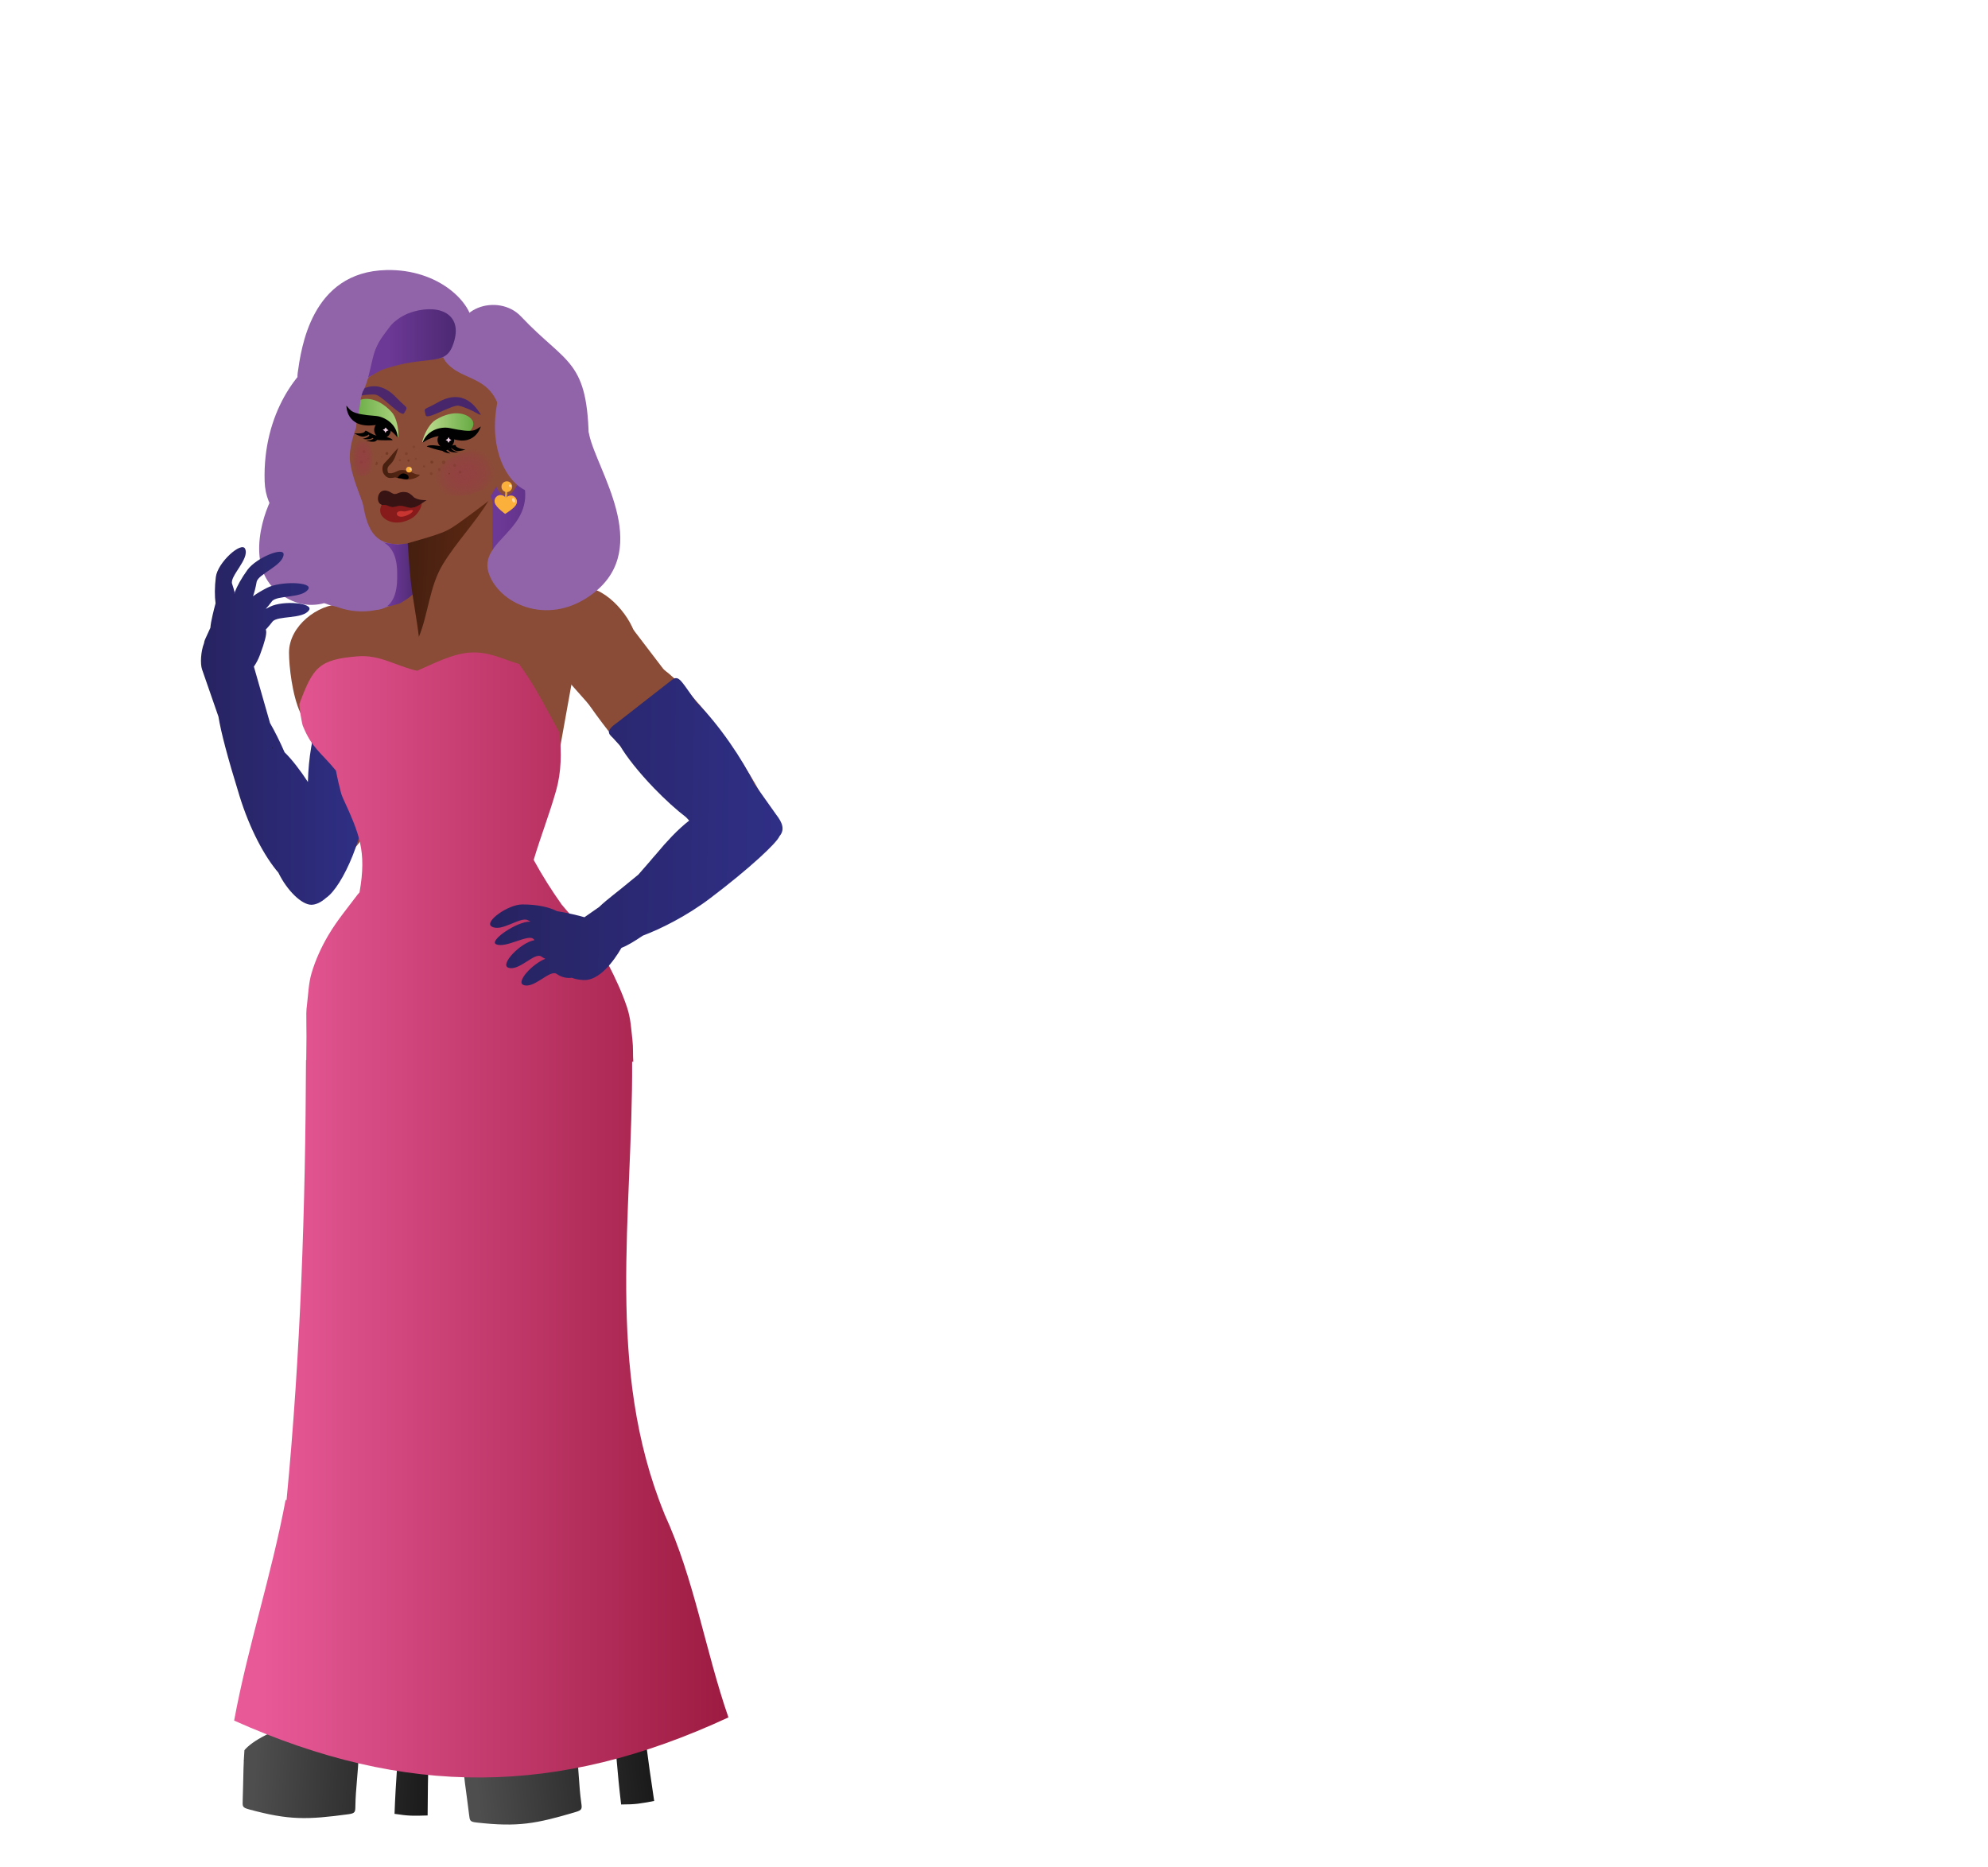 <?xml version="1.0" encoding="UTF-8"?>
<svg id="Layer_1" data-name="Layer 1" xmlns="http://www.w3.org/2000/svg" xmlns:xlink="http://www.w3.org/1999/xlink" viewBox="0 0 931.09 874.33">
  <defs>
    <style>
      .cls-1 {
        fill: #e19f35;
      }

      .cls-1, .cls-2, .cls-3, .cls-4, .cls-5, .cls-6, .cls-7, .cls-8, .cls-9, .cls-10, .cls-11, .cls-12, .cls-13, .cls-14, .cls-15, .cls-16, .cls-17, .cls-18, .cls-19, .cls-20, .cls-21, .cls-22, .cls-23, .cls-24, .cls-25, .cls-26, .cls-27, .cls-28, .cls-29, .cls-30, .cls-31, .cls-32, .cls-33, .cls-34, .cls-35, .cls-36, .cls-37 {
        stroke-width: 0px;
      }

      .cls-2 {
        fill: url(#linear-gradient-12);
      }

      .cls-3 {
        fill: url(#linear-gradient);
      }

      .cls-4 {
        fill: #fbb03c;
      }

      .cls-5 {
        opacity: .25;
      }

      .cls-5, .cls-8, .cls-15, .cls-16, .cls-22, .cls-30, .cls-35 {
        fill: #632b12;
      }

      .cls-6 {
        fill: #48266b;
      }

      .cls-7 {
        fill: url(#linear-gradient-6);
      }

      .cls-8 {
        opacity: .2;
      }

      .cls-9 {
        fill: #010101;
      }

      .cls-10 {
        fill: #efcfe3;
      }

      .cls-11 {
        fill: #e6413b;
        opacity: .7;
      }

      .cls-12 {
        fill: url(#linear-gradient-11);
      }

      .cls-13 {
        fill: url(#linear-gradient-5);
      }

      .cls-14 {
        fill: none;
      }

      .cls-15 {
        opacity: .3;
      }

      .cls-17 {
        fill: url(#linear-gradient-13);
      }

      .cls-18 {
        fill: #871a1a;
      }

      .cls-19 {
        fill: #0f1a0f;
      }

      .cls-20 {
        fill: url(#linear-gradient-14);
      }

      .cls-21 {
        fill: url(#linear-gradient-2);
      }

      .cls-22 {
        opacity: .5;
      }

      .cls-23 {
        fill: url(#linear-gradient-7);
      }

      .cls-24 {
        fill: url(#radial-gradient-2);
      }

      .cls-25 {
        fill: url(#linear-gradient-3);
      }

      .cls-26 {
        fill: #9164aa;
      }

      .cls-38 {
        clip-path: url(#clippath);
      }

      .cls-27 {
        fill: url(#linear-gradient-9);
      }

      .cls-28 {
        fill: url(#radial-gradient);
      }

      .cls-29 {
        fill: #4d276c;
      }

      .cls-30 {
        opacity: .35;
      }

      .cls-31 {
        fill: url(#linear-gradient-8);
      }

      .cls-32 {
        fill: #8a4c37;
      }

      .cls-33 {
        fill: #fbd9a6;
      }

      .cls-34 {
        fill: #381313;
      }

      .cls-35 {
        opacity: .45;
      }

      .cls-36 {
        fill: url(#linear-gradient-10);
      }

      .cls-37 {
        fill: url(#linear-gradient-4);
      }
    </style>
    <clipPath id="clippath">
      <rect class="cls-14" y="94.33" width="441.88" height="780"/>
    </clipPath>
    <linearGradient id="linear-gradient" x1="106.47" y1="690.97" x2="193.73" y2="690.97" gradientTransform="translate(43.72 83.82) rotate(2.79)" gradientUnits="userSpaceOnUse">
      <stop offset=".06" stop-color="#4e4e4e"/>
      <stop offset="1" stop-color="#1a1a1a"/>
    </linearGradient>
    <linearGradient id="linear-gradient-2" x1="106.53" y1="736.51" x2="107.08" y2="736.51" xlink:href="#linear-gradient"/>
    <linearGradient id="linear-gradient-3" x1="211.76" y1="799.14" x2="299.02" y2="799.14" gradientTransform="translate(-82.82 14) rotate(-6.09)" xlink:href="#linear-gradient"/>
    <linearGradient id="linear-gradient-4" x1="208" y1="833.04" x2="208.56" y2="833.04" gradientTransform="translate(-82.82 14) rotate(-6.09)" xlink:href="#linear-gradient"/>
    <linearGradient id="linear-gradient-5" x1="218.12" y1="222.66" x2="274.35" y2="222.66" gradientUnits="userSpaceOnUse">
      <stop offset=".27" stop-color="#6d3996"/>
      <stop offset="1" stop-color="#4c2872"/>
    </linearGradient>
    <linearGradient id="linear-gradient-6" x1="197.83" y1="200.42" x2="221.7" y2="200.42" gradientUnits="userSpaceOnUse">
      <stop offset=".07" stop-color="#bbda8d"/>
      <stop offset="1" stop-color="#67ab44"/>
    </linearGradient>
    <linearGradient id="linear-gradient-7" x1="165.81" y1="195.85" x2="186.58" y2="195.85" gradientUnits="userSpaceOnUse">
      <stop offset="0" stop-color="#67ab44"/>
      <stop offset="1" stop-color="#add480"/>
    </linearGradient>
    <linearGradient id="linear-gradient-8" x1="165.36" y1="222.72" x2="182.94" y2="222.72" gradientTransform="translate(24.91 -13.74) rotate(2.79)" gradientUnits="userSpaceOnUse">
      <stop offset="0" stop-color="#451f10"/>
      <stop offset=".92" stop-color="#5c2812"/>
    </linearGradient>
    <radialGradient id="radial-gradient" cx="282.34" cy="187.51" fx="282.34" fy="187.51" r="10.71" gradientTransform="translate(-207.41 113.24) rotate(-15.36) scale(1.35 1.16)" gradientUnits="userSpaceOnUse">
      <stop offset=".08" stop-color="#9a374b" stop-opacity=".5"/>
      <stop offset="1" stop-color="#8a4c37"/>
    </radialGradient>
    <radialGradient id="radial-gradient-2" cx="-131.83" cy="179" fx="-131.83" fy="179" r="10.53" gradientTransform="translate(234.45 37.64) scale(.49 .99)" xlink:href="#radial-gradient"/>
    <linearGradient id="linear-gradient-9" x1="169.85" y1="161.19" x2="213.46" y2="161.19" xlink:href="#linear-gradient-5"/>
    <linearGradient id="linear-gradient-10" x1="178.07" y1="268.95" x2="195.44" y2="268.95" xlink:href="#linear-gradient-5"/>
    <linearGradient id="linear-gradient-11" x1="178.9" y1="270.75" x2="215.71" y2="270.75" xlink:href="#linear-gradient-8"/>
    <linearGradient id="linear-gradient-12" x1="94.12" y1="340.04" x2="171.95" y2="340.04" gradientUnits="userSpaceOnUse">
      <stop offset="0" stop-color="#272361"/>
      <stop offset="1" stop-color="#2f2f86"/>
    </linearGradient>
    <linearGradient id="linear-gradient-13" x1="109.66" y1="569.08" x2="341.17" y2="569.08" gradientUnits="userSpaceOnUse">
      <stop offset=".06" stop-color="#e75997"/>
      <stop offset="1" stop-color="#9d1b41"/>
    </linearGradient>
    <linearGradient id="linear-gradient-14" x1="222.95" y1="381.46" x2="359.1" y2="381.46" gradientTransform="translate(14.37 3.24) rotate(1.05)" xlink:href="#linear-gradient-12"/>
  </defs>
  <g class="cls-38">
    <g>
      <path class="cls-3" d="m200.32,850.34c-6.47.19-8.7.31-15.54-.76.53-15.1,1.84-30.18,2.89-45.25-7.42,1.78-12.55-1.48-18.87,14.54-.26.66-.56,1.3-.89,1.91.04.32.06.68.05,1.06-.16,8-1.4,15.95-1.51,24.04-.04,2.85-.11,3.45-3.25,3.88-19.16,2.58-27.77,2.87-46.58-2.28-3.09-.84-3.06-1.34-2.95-4.19.2-5.11.23-10,.38-14.91.09-2.85.21-5.71.44-8.62.17-.22.37-.44.59-.66,2.23-2.34,5.95-4.84,11.5-7.44,16.93-7.93,21.94-20.3,29.19-31.33,2.12-3.22,2.9-4.78,3.08-5.57.54-1.32.9-2.73.92-4.13.35-1.47.56-2.98.46-4.44.09-1.93.17-3.85.1-5.77.1-1.41.18-2.91.22-4.62-1.33-11.9-2.57-31.97-4.06-41.71-.48-3.15-.63-4.06-.65-4.05,0,.16.51,3.9-.13-.19,13.99.83,27.9,1.09,41.8,2.32-1.65,8.79-3.79,16.98-4.79,26.02.12,6.35-.59,12.6-1.23,18.91-.03.12-.04.25-.04.39l-.04.4c.03.09.06.19.08.28.08.98.19,1.93.47,2.84.24.97.65,1.91,1.08,2.77.07.13.16.25.27.34.49.85,1.34,2.25,1.71,2.9,2.46,4.22,5.02,8.14,6.45,12.71.01,0,.07-.02.07-.02.93,4.33,1.29,8.19.29,11.78-.91,19.54-1.47,39.3-1.55,58.85Z"/>
      <path class="cls-21" d="m114.84,824.33c-.21.22-.41.44-.59.66v-.1c.02-.25.23-.43.59-.56Z"/>
    </g>
    <g>
      <path class="cls-25" d="m306.38,843.55c-6.36,1.19-8.55,1.65-15.47,1.65-1.81-15-2.84-30.1-4.13-45.15-7.06,2.9-12.63.48-16.4,17.28-.16.69-.35,1.37-.58,2.03.09.31.17.66.22,1.04,1.08,7.92,1.07,15.97,2.22,23.99.4,2.82.43,3.43-2.61,4.33-18.53,5.5-27,7.12-46.37,4.93-3.18-.35-3.23-.85-3.56-3.68-.59-5.08-1.32-9.91-1.93-14.78-.35-2.83-.67-5.68-.89-8.59.14-.24.3-.49.48-.74,1.84-2.66,5.13-5.7,10.21-9.13,15.5-10.45,18.54-23.45,24.01-35.46,1.6-3.51,2.13-5.17,2.18-5.98.33-1.39.47-2.84.27-4.22.12-1.51.09-3.03-.23-4.46-.21-1.92-.42-3.83-.79-5.72-.12-1.41-.27-2.91-.5-4.6-3.15-11.55-7.48-31.19-10.45-40.58-.96-3.04-1.25-3.91-1.26-3.9.02.16,1.11,3.78-.15-.17,13.95-1.34,27.74-3.23,41.66-4.16-.28,8.94-1.12,17.36-.71,26.45,1.1,6.26,1.36,12.54,1.7,18.87,0,.12,0,.26.02.39l.02.4c.05.09.09.18.13.26.23.95.49,1.88.9,2.73.39.92.93,1.78,1.5,2.57.09.12.2.22.32.3.61.76,1.67,2.02,2.14,2.6,3.08,3.79,6.22,7.26,8.33,11.56.01,0,.06-.03.06-.03,1.59,4.13,2.54,7.9,2.11,11.59,2.11,19.45,4.61,39.06,7.56,58.38Z"/>
      <path class="cls-37" d="m212.88,819.88c-.18.25-.34.5-.48.74v-.1c-.03-.25.14-.46.48-.64Z"/>
    </g>
    <ellipse class="cls-32" cx="162.22" cy="340.9" rx="16.21" ry="57.9"/>
    <path class="cls-32" d="m135.36,305.69c0,12.66,6.02,54.65,24.32,23.16,5.33-9.18,19.22-10.26,19.22-22.93s-8.61-22.93-19.22-22.93-24.32,10.03-24.32,22.7Z"/>
    <rect class="cls-32" x="240.62" y="300.73" width="24.17" height="68.83" rx="10.02" ry="10.02" transform="translate(63.38 -39.47) rotate(10.2)"/>
    <path class="cls-32" d="m178.57,320.35c-2,7.71-12.19,7.76-18.27-2.88-9.61-16.81-2.09-31.93,4.83-35.88,8.35-4.77,20.82,4.1,9.88,18.75-4.84,6.47,5.21,13.66,3.56,20.02Z"/>
    <path class="cls-26" d="m169.81,159.37c5.85-6.48,10.87-3.81,6.19,9.65-4.06,11.68,4.83,8.88.63,17.01-3.57,6.92-20.98,16.58-21.08,6.33-.12-12.27,8.42-26.51,14.27-32.99Z"/>
    <rect class="cls-32" x="186.73" y="302" width="70.35" height="38.71" transform="translate(15.91 -10.42) rotate(2.79)"/>
    <path class="cls-16" d="m183.23,221.68c-.44.09-.95.17-1.55.24-.03-.29-.07-.61-.12-.95.21.19.4.4.55.56.14.15.56.18,1.11.15Z"/>
    <path class="cls-26" d="m157.13,189.12c9.86-9.15,24.27,3.25,22.39,30.96-1.63,24.05,22.49,30.44,13.91,42.64-7.73,11.01-33.63,11.16-51.66-8.28-18.03-19.44,5.49-56.17,15.36-65.33Z"/>
    <path class="cls-13" d="m244.17,181.85c-11.28-7.33-23.36,7.34-16.78,34.33,5.71,23.42-16.96,33.83-6.43,44.39,9.5,9.53,35.04,5.26,49.49-16.97,14.45-22.23-14.99-54.41-26.28-61.75Z"/>
    <rect class="cls-32" x="195.88" y="224.37" width="34.67" height="79" rx="12" ry="12" transform="translate(1.71 -1.38) rotate(.37)"/>
    <path class="cls-32" d="m163.84,215.3c-.54-6.79,4.18-20.46,6.45-20.64s2.16,17.13,2.71,23.92c.54,6.79-1.61,21.1-2.43,18.89-1.79-4.8-6.17-15.38-6.72-22.17Z"/>
    <path class="cls-32" d="m237.94,210.76c-4.66,27.19-23.07,40.2-44.62,43.66-23.64,3.79-22.37-11.8-26.06-39.63-3.62-27.25,8.43-60.31,35.59-58.98,38.66,1.88,39.76,27.76,35.1,54.95Z"/>
    <path class="cls-7" d="m199,205.74c-2.93,5.6-.01-6.02,5.04-9.08,9.06-5.48,15.6-2.52,17.23.26,1.97,3.35-3.27,9.38-9.73,5.31-2.86-1.8-10.63-.13-12.54,3.51Z"/>
    <circle class="cls-9" cx="208.81" cy="206.1" r="3.9"/>
    <path class="cls-9" d="m197.92,207.38s6.55-4.94,12.23-2.51c12.24,5.24,15.04-5.09,15.04-5.09-2.76,1.57-2.83,3.25-14.52.73-3.69-.8-10.54.52-12.76,6.87Z"/>
    <path class="cls-9" d="m199.87,209.15s.73-1.32,7.08-.04c2.63.53,5.11-.67,6.2-.67.31,0,.54.62.2.58-1.23-.17-3.05,2.2-6.07,2.11-1.76-.05-7.41-1.98-7.41-1.98Z"/>
    <polygon class="cls-10" points="208.73 206.08 209.61 205.61 210.1 204.74 210.56 205.62 211.43 206.11 210.55 206.58 210.06 207.45 209.6 206.57 208.73 206.08"/>
    <path class="cls-9" d="m211.3,209.64c-.4-.87.64-.98,1.39-.95.67.03.48-.41.67.03.62,1.37,4.64,1.88,4.64,1.88-2.05.59-3.76.96-4.98.36-.44-.22-1.5-.84-1.72-1.32Z"/>
    <path class="cls-9" d="m210.45,210.3c.56.23-.26-.77.32-.63.52.13.41-.22.52.13.49,1.53,3.48,2.11,3.48,2.11-1.62.08-3.41.01-4.33-.61-.47-.31-1.6-1.67.02-1.01Z"/>
    <path class="cls-9" d="m207.59,210.18c.45.25-.06-.73.42-.56.43.15.41-.18.43.15.1,1.44,2.59,2.63,2.59,2.63-1.46-.02-3.26-.67-3.94-1.29-.35-.32-.79-1.64.5-.93Z"/>
    <path class="cls-23" d="m185.7,203.14c1.23,6.2,1.71-5.77-2.27-10.13-7.14-7.81-14.26-6.82-16.61-4.61-2.84,2.66.5,9.92,7.84,7.84,3.25-.92,10.24,2.88,11.04,6.91Z"/>
    <circle class="cls-9" cx="179.14" cy="201.39" r="3.9"/>
    <path class="cls-9" d="m183.91,206.16s-.33-1.47-6.78-2.03c-2.68-.23-4.72-2.08-5.76-2.4-.29-.09-.69.45-.35.5,1.23.18,2.31,2.97,5.23,3.74,1.71.45,7.67.19,7.67.19Z"/>
    <polygon class="cls-10" points="181.96 201.52 181.12 200.97 180.71 200.06 180.17 200.9 179.26 201.31 180.09 201.85 180.5 202.76 181.05 201.93 181.96 201.52"/>
    <path class="cls-9" d="m172.63,203.57c.59-.75-.39-1.11-1.13-1.25-.66-.13-.37-.51-.66-.13-.92,1.19-4.95.75-4.95.75,1.85,1.05,3.43,1.81,4.76,1.51.48-.11,1.65-.46,1.98-.88Z"/>
    <path class="cls-9" d="m175.9,205.72c-.6.11.41-.71-.18-.69-.54.02-.35-.31-.54.02-.79,1.41-3.84,1.33-3.84,1.33,1.58.44,3.35.76,4.38.35.52-.21,1.91-1.31.19-1.01Z"/>
    <path class="cls-9" d="m173.84,204.37c-.5.11.27-.68-.24-.66-.46.02-.34-.29-.46.02-.51,1.35-3.23,1.79-3.23,1.79,1.41.39,3.31.28,4.15-.13.42-.21,1.22-1.35-.22-1.03Z"/>
    <path class="cls-6" d="m199.39,194.51c-.97-3.96-.98-2.19,5.55-5.96,12.58-7.26,18.41,2.96,19.85,5,1.75,2.47-3.15-1.8-9.84-3.51-2.96-.75-14.97,6.92-15.56,4.47Z"/>
    <path class="cls-18" d="m196.23,236.03c2.62-3.07,1.22,4.22-3.71,6.9-7.18,3.9-12.76.78-14.05-2.03-1.56-3.38,1.51-8.55,7.29-4.54,2.55,1.77,4.63-.99,7.07-.44"/>
    <path class="cls-34" d="m199.78,234.26s-4.43.25-6.38-1.72c-2.34-2.37-4.04.65-4.04.65-.19,1.95,1.09,4.18,3.34,4.4,2.24.22,4.05-1.32,7.09-3.32Z"/>
    <path class="cls-34" d="m190.04,230.5c3.87.49,7.27,7.53,2.65,7.09-6.93-.66-10.44.94-14.46-1.44-2.67-1.58-.96-9.19,5.08-5.35,2.68,1.7,2.71-.8,6.73-.29Z"/>
    <ellipse class="cls-34" cx="191.35" cy="236.73" rx="1.18" ry="3.7" transform="translate(-46.62 426.54) rotate(-89.63)"/>
    <path class="cls-34" d="m177.19,233.87c.05-1.1,1.69-1.71,3.22-1.63s2.72,1.03,2.67,2.13-1.48,2.06-3.01,1.99-2.93-1.38-2.88-2.48Z"/>
    <path class="cls-18" d="m192.01,237.92c1.34.35-3.37.65-4.48.64s-5.96-.38-3.26-1.03c.97-.24,2.26-.66,3.37-.65s2.91.66,4.37,1.04Z"/>
    <path class="cls-18" d="m184.94,237.87c1.24,0-3.57.68-4.72.67s-1.67-.37-1.67-1.05c0-.95.54-1.01,1.69-1s3.3,1.37,4.7,1.38Z"/>
    <path class="cls-32" d="m246.76,220.44c-5.43,6.95-6.45,12.43-10.47,11.46-4.02-.97-5.85-7.67-4.09-14.97s6.45-12.43,10.47-11.46,8.58,9.22,4.09,14.97Z"/>
    <path class="cls-31" d="m188.49,224.43c-1.15-.21-2.32-.5-3.38-.82-1.2.28-2.5.35-3.05.21-.67-.17-1.44-.64-1.87-1.29-1.3-1.12-1.46-4.24-.26-5.46,1.2-1.2,2.06-2.2,2.67-2.88,0,0,0,0,.01-.01,1.43-1.96,3.89-4.37,3.89-4.37,0,0-1.17,4.31-2.49,6.28-.49.72-1.17,1.43-1.8,2-.32.4-.57.75-.65,1.05-.11.43-.09.94-.04,1.43.08.22.15.46.21.73.09.39.83.38,1.53.38,2.9-.6,2.9-1.63,5.45-1.51,4.2.2,4.4,2,7.7,2.16.99.05-2.55,3.08-7.91,2.11Z"/>
    <path class="cls-9" d="m191.38,223.82c-.17.9-1.47.82-3.01.35-1.27-.39-2.51-.02-1.97-.75.89-1.2,1.75-1.83,3.04-1.59s2.11,1.08,1.94,1.98Z"/>
    <path class="cls-29" d="m189.25,193.54c2.06-3.52,1.56-1.82-3.61-7.3-9.97-10.56-18.48-2.44-20.45-.9-2.38,1.86,3.53-.83,10.44-.54,3.05.13,12.36,10.92,13.63,8.74Z"/>
    <path class="cls-11" d="m192.86,238.89c1.19.15.2,1.33-1.75,2.27-3.09,1.48-4.76.8-5.16-.03-.49-1.01.58-2.07,2.88-1.62,1.4.27,3.05-.73,4.03-.61Z"/>
    <ellipse class="cls-4" cx="191.57" cy="219.98" rx="1.34" ry="1.4" transform="translate(-37.47 400.61) rotate(-87.21)"/>
    <ellipse class="cls-33" cx="192.2" cy="219.71" rx=".35" ry=".57" transform="translate(-32.15 32.94) rotate(-9.04)"/>
    <path class="cls-32" d="m274.12,307.84c-26.94,3-67.48-3.2-91.91,8.54-7.14,3.43-11.93,2.43-17.85-2.86-2.03-1.81-3.33-2.88-4.82-7.23-4.35-12.68,6.78-32.67,16.36-32.86,29.48-.58,57.62-1.77,85.1-4.76,15.67-1.7,20.75,10.78,24.46,21.57,2.36,6.88,1.73,23.3,2.38,23.37-.11,7.34-5.83-6.65-13.7-5.77Z"/>
    <rect class="cls-1" x="236.55" y="229.6" width="1.01" height="4.04" rx=".42" ry=".42" transform="translate(11.56 -11.26) rotate(2.79)"/>
    <circle class="cls-4" cx="237.38" cy="227.96" r="2.52"/>
    <ellipse class="cls-33" cx="239" cy="227.54" rx=".45" ry=".65" transform="translate(-32.8 40.4) rotate(-9.04)"/>
    <ellipse class="cls-33" cx="240.83" cy="234.37" rx=".76" ry="1.16" transform="translate(-63.37 91.57) rotate(-19.07)"/>
    <path class="cls-26" d="m140.64,180.5c-.62,12.69,15.91,11.38,31.1-2.87s41.2-1.68,39.93-23.28c-.75-12.69-16.38-23.83-37.98-24.89-21.59-1.05-32.44,38.35-33.06,51.04Z"/>
    <path class="cls-26" d="m151.98,165.68c11.94-6.2,22.68,9.86,13.65,36.35-7.83,22.99,10.74,31.88,2.4,45.41-7.09,11.5-43.22,4.94-44.08-21.92-1.03-32.13,16.08-53.64,28.02-59.84Z"/>
    <path class="cls-9" d="m162.25,190.03c2.21,2.28,1.8,3.92,13.72,4.79,3.77.28,9.96,3.47,10.3,10.19,0,0-4.89-6.59-11.03-5.86-13.22,1.57-13-9.12-13-9.12"/>
    <path class="cls-26" d="m206.66,164.21c-4.68-18.74,14.01-22.35,24.71-10.97,16.91,17.97,49.17,12.04,41.52,51.79-9.24,48.02-27.08,27.96-39.01-13.67-5.27-18.38-23.37-11.71-27.22-27.15Z"/>
    <path class="cls-26" d="m214.95,162.49c-4.41-18.69,18.6-25.36,29.04-14.29,21.47,22.79,31.54,19.79,31.8,59.69.31,48.17-23.73,23.12-34.99-18.38-4.97-18.32-22.21-11.63-25.84-27.02Z"/>
    <path class="cls-26" d="m139.41,174.84c-1.62,11.4,17.91,6.1,35.89-5.05,17.99-11.15,46.08,3.17,46.23-16.5.09-11.55-16.24-27.36-40.54-26.8-35.42.8-39.97,36.96-41.59,48.36Z"/>
    <path class="cls-26" d="m158.77,157.99c-4.62,8.63,1.67,18.2,16.37,12.98,14.7-5.22,34.27,2.01,38.9-9.25,3.72-9.05-2.83-21.63-16.64-29.02-13.81-7.39-34.01,16.65-38.63,25.29Z"/>
    <path class="cls-4" d="m236.58,240.69s3.87-2.3,4.97-4.03l.24-.39c.19-.36.31-.76.33-1.19.08-1.58-1.14-2.92-2.72-2.99-1.01-.05-1.91.43-2.46,1.19-.47-.81-1.33-1.37-2.33-1.42-1.58-.08-2.92,1.14-2.99,2.72-.02.43.06.84.21,1.22l.2.41c.92,1.83,4.55,4.49,4.55,4.49h0Z"/>
    <path class="cls-26" d="m130.75,226.01c3.76-10.43,21.51-5.9,33.15,16.01,10.1,19.01,32.98,15.58,31.74,27.91-1.12,11.12-23.79,23.89-44.4,11.09-23.15-14.38-24.25-44.57-20.49-55.01Z"/>
    <path class="cls-32" d="m145.95,334.34c1.54-15.76,13.38-20.24,29.71-28.88,15.66-8.29,27.33,13.91,26.79,29.82-.54,15.91-18.31,22.84-32.57,22-12.74-.75-25.47-7.18-23.93-22.94Z"/>
    <path class="cls-26" d="m160.25,181.12c-1.01,4.15.28,8.04,2.9,8.68s4.69,1.46,6.66-6.27c2.17-8.51-.37-8.13-2.99-8.77s-5.56,2.21-6.58,6.36Z"/>
    <ellipse class="cls-33" cx="238.97" cy="227.57" rx=".45" ry=".65" transform="translate(-32.8 40.39) rotate(-9.04)"/>
    <path class="cls-28" d="m234.48,217.3c1.4,5.09-4.08,11.4-13.29,13.93-9.21,2.53-17.8.45-19.2-4.64s4.41-10.52,13.3-14c16-6.26,17.79-.38,19.19,4.71Z"/>
    <ellipse class="cls-33" cx="240.56" cy="234.31" rx=".66" ry="1.07" transform="translate(-63.36 91.48) rotate(-19.07)"/>
    <path class="cls-26" d="m128.87,230.55c5.1-7.73,17.15-1.55,20.82,17.55,3.18,16.57,25.56,20.92,17.11,26.79-8.81,6.12-21.99,14.19-36.74,2.36-15.71-12.6-6.29-38.97-1.19-46.7Z"/>
    <path class="cls-26" d="m165.14,279.5c-.1,2.14.39,5.92-5.97,4.93-8.18-1.27-10.61-3.6-10.5-5.74s3.88-3.69,8.42-3.46,8.15,2.13,8.05,4.27Z"/>
    <path class="cls-26" d="m207.07,165.73c-4.43-18.27,13.36-21.8,23.53-10.73,16.07,17.5,46.78,11.68,39.45,50.44-8.85,46.82-46.25,22.17-36.7-18.84,4.22-18.13-22.63-5.83-26.28-20.87Z"/>
    <circle class="cls-8" cx="215.49" cy="221.13" r=".67"/>
    <circle class="cls-5" cx="169.22" cy="216.52" r=".67"/>
    <circle class="cls-8" cx="193.83" cy="209.29" r=".67"/>
    <circle class="cls-8" cx="212.95" cy="217.97" r=".67"/>
    <circle class="cls-5" cx="201.98" cy="221.82" r=".67"/>
    <circle class="cls-35" cx="210.4" cy="221.89" r=".34"/>
    <circle class="cls-22" cx="191.33" cy="215.74" r=".5"/>
    <circle class="cls-15" cx="207.8" cy="216.54" r=".84"/>
    <circle class="cls-8" cx="205.78" cy="219.98" r=".67"/>
    <circle class="cls-8" cx="166.26" cy="215.02" r=".34"/>
    <circle class="cls-30" cx="176.1" cy="217.02" r=".84"/>
    <circle class="cls-35" cx="202.24" cy="216.44" r=".67"/>
    <circle class="cls-15" cx="198.61" cy="218.45" r=".5"/>
    <circle class="cls-8" cx="172.5" cy="214.82" r=".5"/>
    <circle class="cls-35" cx="170.47" cy="211.52" r=".67"/>
    <circle class="cls-5" cx="187.29" cy="215.54" r=".5"/>
    <circle class="cls-8" cx="194.74" cy="214.9" r=".5"/>
    <circle class="cls-15" cx="175.32" cy="212.26" r=".5"/>
    <circle class="cls-8" cx="178.78" cy="213.95" r=".34"/>
    <circle class="cls-22" cx="181.21" cy="212.38" r=".67"/>
    <circle class="cls-15" cx="190.31" cy="212.49" r=".67"/>
    <path class="cls-24" d="m176.25,214.68c0,4.51-2.79,8.16-6.23,8.16s-4.54,2.2-5.55-7.9c-1.01-10.13,2.11-8.41,5.55-8.41s6.23,3.65,6.23,8.16Z"/>
    <path class="cls-27" d="m171.54,173.2c-5.39,9.09,3.37,1.35,8.41-.34,20.11-6.7,28.17-1.14,31.98-10.77,5.64-14.26-5.14-19.84-18.18-16.16-15.48,4.38-18.59,21.15-22.21,27.26Z"/>
    <path class="cls-26" d="m183.53,141.29c-11.42.43-15.22,2.09-21.27,15.86-5.25,11.95-9.54,20.9.86,27.82,9.74,6.48,9.62-17.48,14.12-24.52,6.03-9.44,16.85-19.56,6.29-19.16Z"/>
    <path class="cls-36" d="m187.15,282.7l-3.07.83c-2.73,1.08-6.09-.16-6.01-2.69.04-1.46.2-2.92.2-3.81v-21.38c0-.14-.16-1.66,0-1.66l8.03,1.06c11.41-1.06,10.57-2.48,5.92,4.61l2.54,15.6c0,2.34-2.11,4.25-7.61,7.44Z"/>
    <path class="cls-12" d="m190.95,254.46c4.08-1.18,9.1-2.59,12.93-3.86,4.42-1.47,6.8-2.6,10.62-5.33,4.43-3.17,9.88-7.19,14.27-10.64-6.28,10.32-15.34,19.67-21.48,29.89-6.14,10.22-6.7,23.02-11.11,33.8-.94-8.14-3.05-18.99-3.83-26.53-.78-7.55-.84-10.59-1.4-17.33Z"/>
    <path class="cls-26" d="m175.24,285.62c11.3.36,10.77-13.46,10.77-16.16,0-2.36.49-13.3-8.08-16.16-8.03-2.67-2.55,12.23-3.2,17.75-.88,7.41-6.26,14.34.51,14.56Z"/>
    <rect class="cls-14" x="41.8" width="889.29" height="500.23"/>
    <path class="cls-32" d="m365.32,390.22l-11.86,10.6c-2.89,2.72-9.28,6.02-12,3.13l-80.16-90.37c-2.72-2.89-2.59-7.48.3-10.2l16.53-15.58c2.89-2.72,8.76-4.95,11.48-2.06l64.37,84.33c2.72,2.89,14.22,17.42,11.34,20.14Z"/>
    <path class="cls-32" d="m359.43,391.91c-5.18,3.59-21.18-10.55-35.73-31.58-14.55-21.03-26.84-46.37-21.65-49.95s25.86,17.68,40.26,38.81c18.7,27.45,22.31,39.14,17.12,42.72Z"/>
    <path class="cls-32" d="m313.05,394.89c-14.09,15.11-22.5,30.67-16.67,36.85,5.82,6.18,22.73-.3,37.77-14.47,15.03-14.17,38.4-27.44,16.67-36.85-7.79-3.38-21.2-3.28-37.77,14.47Z"/>
    <path class="cls-32" d="m297.93,299.21c1.85,11.12-13.09,11.58-24.09,11.58s-19.92-7.67-19.92-17.14,8.45-18.53,19.45-18.53,22.99,14.75,24.55,24.09Z"/>
    <path class="cls-26" d="m275.95,203.53c-3.21-15.4-38.65-7.93-30.82,21.81,6.15,23.35-22.13,27.79-15.98,43.84,5.55,14.48,28.71,24.41,49,8.5,27.41-21.49,1.22-57.7-2.2-74.15Z"/>
    <path class="cls-32" d="m332.99,385.65c-3.74,3.19-20.97-10.91-38.47-31.49-17.5-20.57-33.98-45.15-30.24-48.33,3.74-3.19,26.68,17.87,44.07,38.54,22.59,26.85,28.38,38.09,24.64,41.28Z"/>
    <path class="cls-2" d="m171.95,368.45c0,21.63-11.59,47-19.25,52.11-2.28,2.05-4.72,3.22-6.89,3.22-4.46,0-11.31-6.54-15.44-15.05-6.37-7.4-13.37-20.3-18.19-35.91-5.67-18.36-8.68-29.85-9.87-37.17l-7.68-22.11c-.91-2.62-.59-8.46.93-12.28.07-.63.24-1.25.52-1.85l2.45-5.36c.13-1.56.46-3.52,1.05-5.97.47-1.96.9-3.83,1.38-5.48h0c-.45-3.38-.46-7.58.13-12.34.87-6.91,12.07-16.8,13.71-13.21,2.18,4.78-7.35,12.82-6.09,16.43.5,1.42.88,2.77,1.18,4.03-.06.13-.11.27-.16.4.06,0,.11,0,.17,0,.02,0,.05,0,.07,0-.03-.13-.06-.26-.09-.4,1.25-3.14,3.26-6.79,6.05-10.63,4.11-5.62,17.21-11.03,16.9-7.1-.42,5.23-12.01,9.07-12.65,12.85-.44,2.54-1.01,4.75-1.68,6.65,1.86-1.33,4.07-2.66,6.63-3.97,6.2-3.17,21.32-2.77,19.28.6-2.72,4.49-14.8,2.7-17.08,5.78-.97,1.31-1.93,2.48-2.87,3.52.66-.36,1.34-.71,2.05-1.05,6.25-3.06,20.36-1.74,18.25,1.59-2.81,4.44-14.85,2.43-17.18,5.47-.83,1.08-1.64,2.07-2.45,2.95-.22.24-.44.48-.65.7.09.2.15.46.19.77.16,1.63-.56,4.78-2.87,10.98-.8,2.14-1.8,4.07-2.89,5.61l7.55,26.41h0c2.32,4.06,4.63,8.68,6.82,13.72,3.26,3.13,7.33,8.39,10.93,13.9.55-22.88,7.55-41.57,14.55-41.57s13.2,19.6,13.2,43.77Z"/>
    <path class="cls-19" d="m127.9,349.71c-.17.4-.38.78-.61,1.14.12-.52.32-.91.61-1.14Z"/>
    <path class="cls-17" d="m341.17,804.41c-79.93,37.1-151.11,37.46-231.51,1.49,6.43-34.83,17.63-68.56,24.11-103.38.15.03.29.06.44.09,6.6-68.51,8.83-137.3,9.11-206.1.06.03.09.02.11.1.04-3.79.1-7.19.11-11.08,0-3.43-.1-7.52-.07-11,.01-1.41.15-2.61.31-3.91.6-4.83.72-9.87,2.06-14.52,1.83-6.34,4.73-12.64,7.99-18.14,4.11-6.93,9.02-12.77,13.67-18.97.47-.62.84-.78.91-1.17,3.36-19.18-.06-27.15-7.9-44.23-.87-1.9-1.12-3.77-1.63-5.62-.68-2.45-1.01-4.64-1.56-7.05-7.15-8.68-11.27-10.5-15.51-21.01-.38-.94-1.9-9.37-1.51-10.42,6.33-16.91,8.98-20.6,27.23-22.08,10.47-.85,18.08,4.61,27.82,6.77,7.82-3.33,16.28-7.94,24.75-8.52,8.81-.6,15.2,3.04,23.21,5.4,0,0-.11.06-.11.07,3.64,5.07,6.51,9.53,9.8,15.46.04.06.81,1.45,1.88,3.39,1.07,1.94,4.8,8.79,6.41,11.76.17.32.7,1.27.75,1.71,1.01,9.1.88,18.11-1.59,26.87-3.15,11.12-7.22,21.46-10.5,32.45,3.97,7.27,8.38,14.26,13.19,21.02,5.07,5.92,9.99,11.6,14.87,17.8,2.25,2.86,5.19,6.81,6.82,9.99,3.45,6.69,6.57,13.39,8.84,20.24,1.77,5.34,1.93,10.1,2.55,15.48.39,3.34.13,6.66.39,10.01-.19,0-.36,0-.55,0,.36,71.36-12.77,143.61,15.14,211.78-.01,0-.02,0-.03.01,14.03,30.45,19.08,63.81,30,95.34Z"/>
    <path class="cls-20" d="m365.05,391.72c-1.31,3.16-13.87,14.96-32.45,29.02-11.22,8.49-23.3,14.4-31.52,17.5-4.11,2.78-7.33,4.7-10.03,5.75-3.74,6.45-10.44,15.37-17.64,15.05-2.22-.09-4.07-.47-5.61-1.06-2.25.29-4.76-.16-7.1-1.81-3.17-2.24-10.62,7.21-15.61,5.15-3.39-1.39,4-9.72,10.31-12.23-.62-.27-1.24-.63-1.84-1.05-3.18-2.25-10.62,7.2-15.61,5.16-3.74-1.54,5.62-11.52,12.21-12.82.07-.02.13-.03.2-.04-.16-.15-.31-.31-.46-.48-2.43-2.64-13.07,4.53-17.59,2.39-3.39-1.61,9.79-10.76,16.07-10.58.03,0,.07,0,.11,0-.44-.21-.88-.45-1.33-.68-3.43-1.84-12.47,5.88-16.99,2.92-3.39-2.22,7.7-10.25,14.41-10.28,7.02-.03,12.72,1.28,16.26,3.15,1.78.25,4.09.69,7.08,1.37,2.59.59,4.46,1.06,5.8,1.47l6.89-4.8c3.74-3.62,9.19-7.52,14.88-12.32,1.2-1.01,2.35-1.95,3.47-2.83l5.28-6.05.04-.05c1.06-1.28,2.16-2.57,3.32-3.86.02-.02.04-.05.06-.07,2.16-2.64,4.54-5.32,7.09-7.97,2.77-2.88,5.45-5.3,8.03-7.32l-1.45-1.57c-4.43-3.38-9.67-8.09-15-13.61-7.19-7.46-12.92-14.72-15.94-19.92l-2.43-2.64c-1.94-2.5-5.69-3.46,1.23-8.24l25.64-20.01c2.5-1.94,3.94.31,5.87,2.8l5.53,7.79s0,0,0,0c4.78,4.71,10.29,11.33,15.65,19.04,4.72,6.79,8.62,13.39,11.36,19.05l10.26,14.47c3.02,3.89,4.18,7.12,1.56,10.18Z"/>
  </g>
</svg>